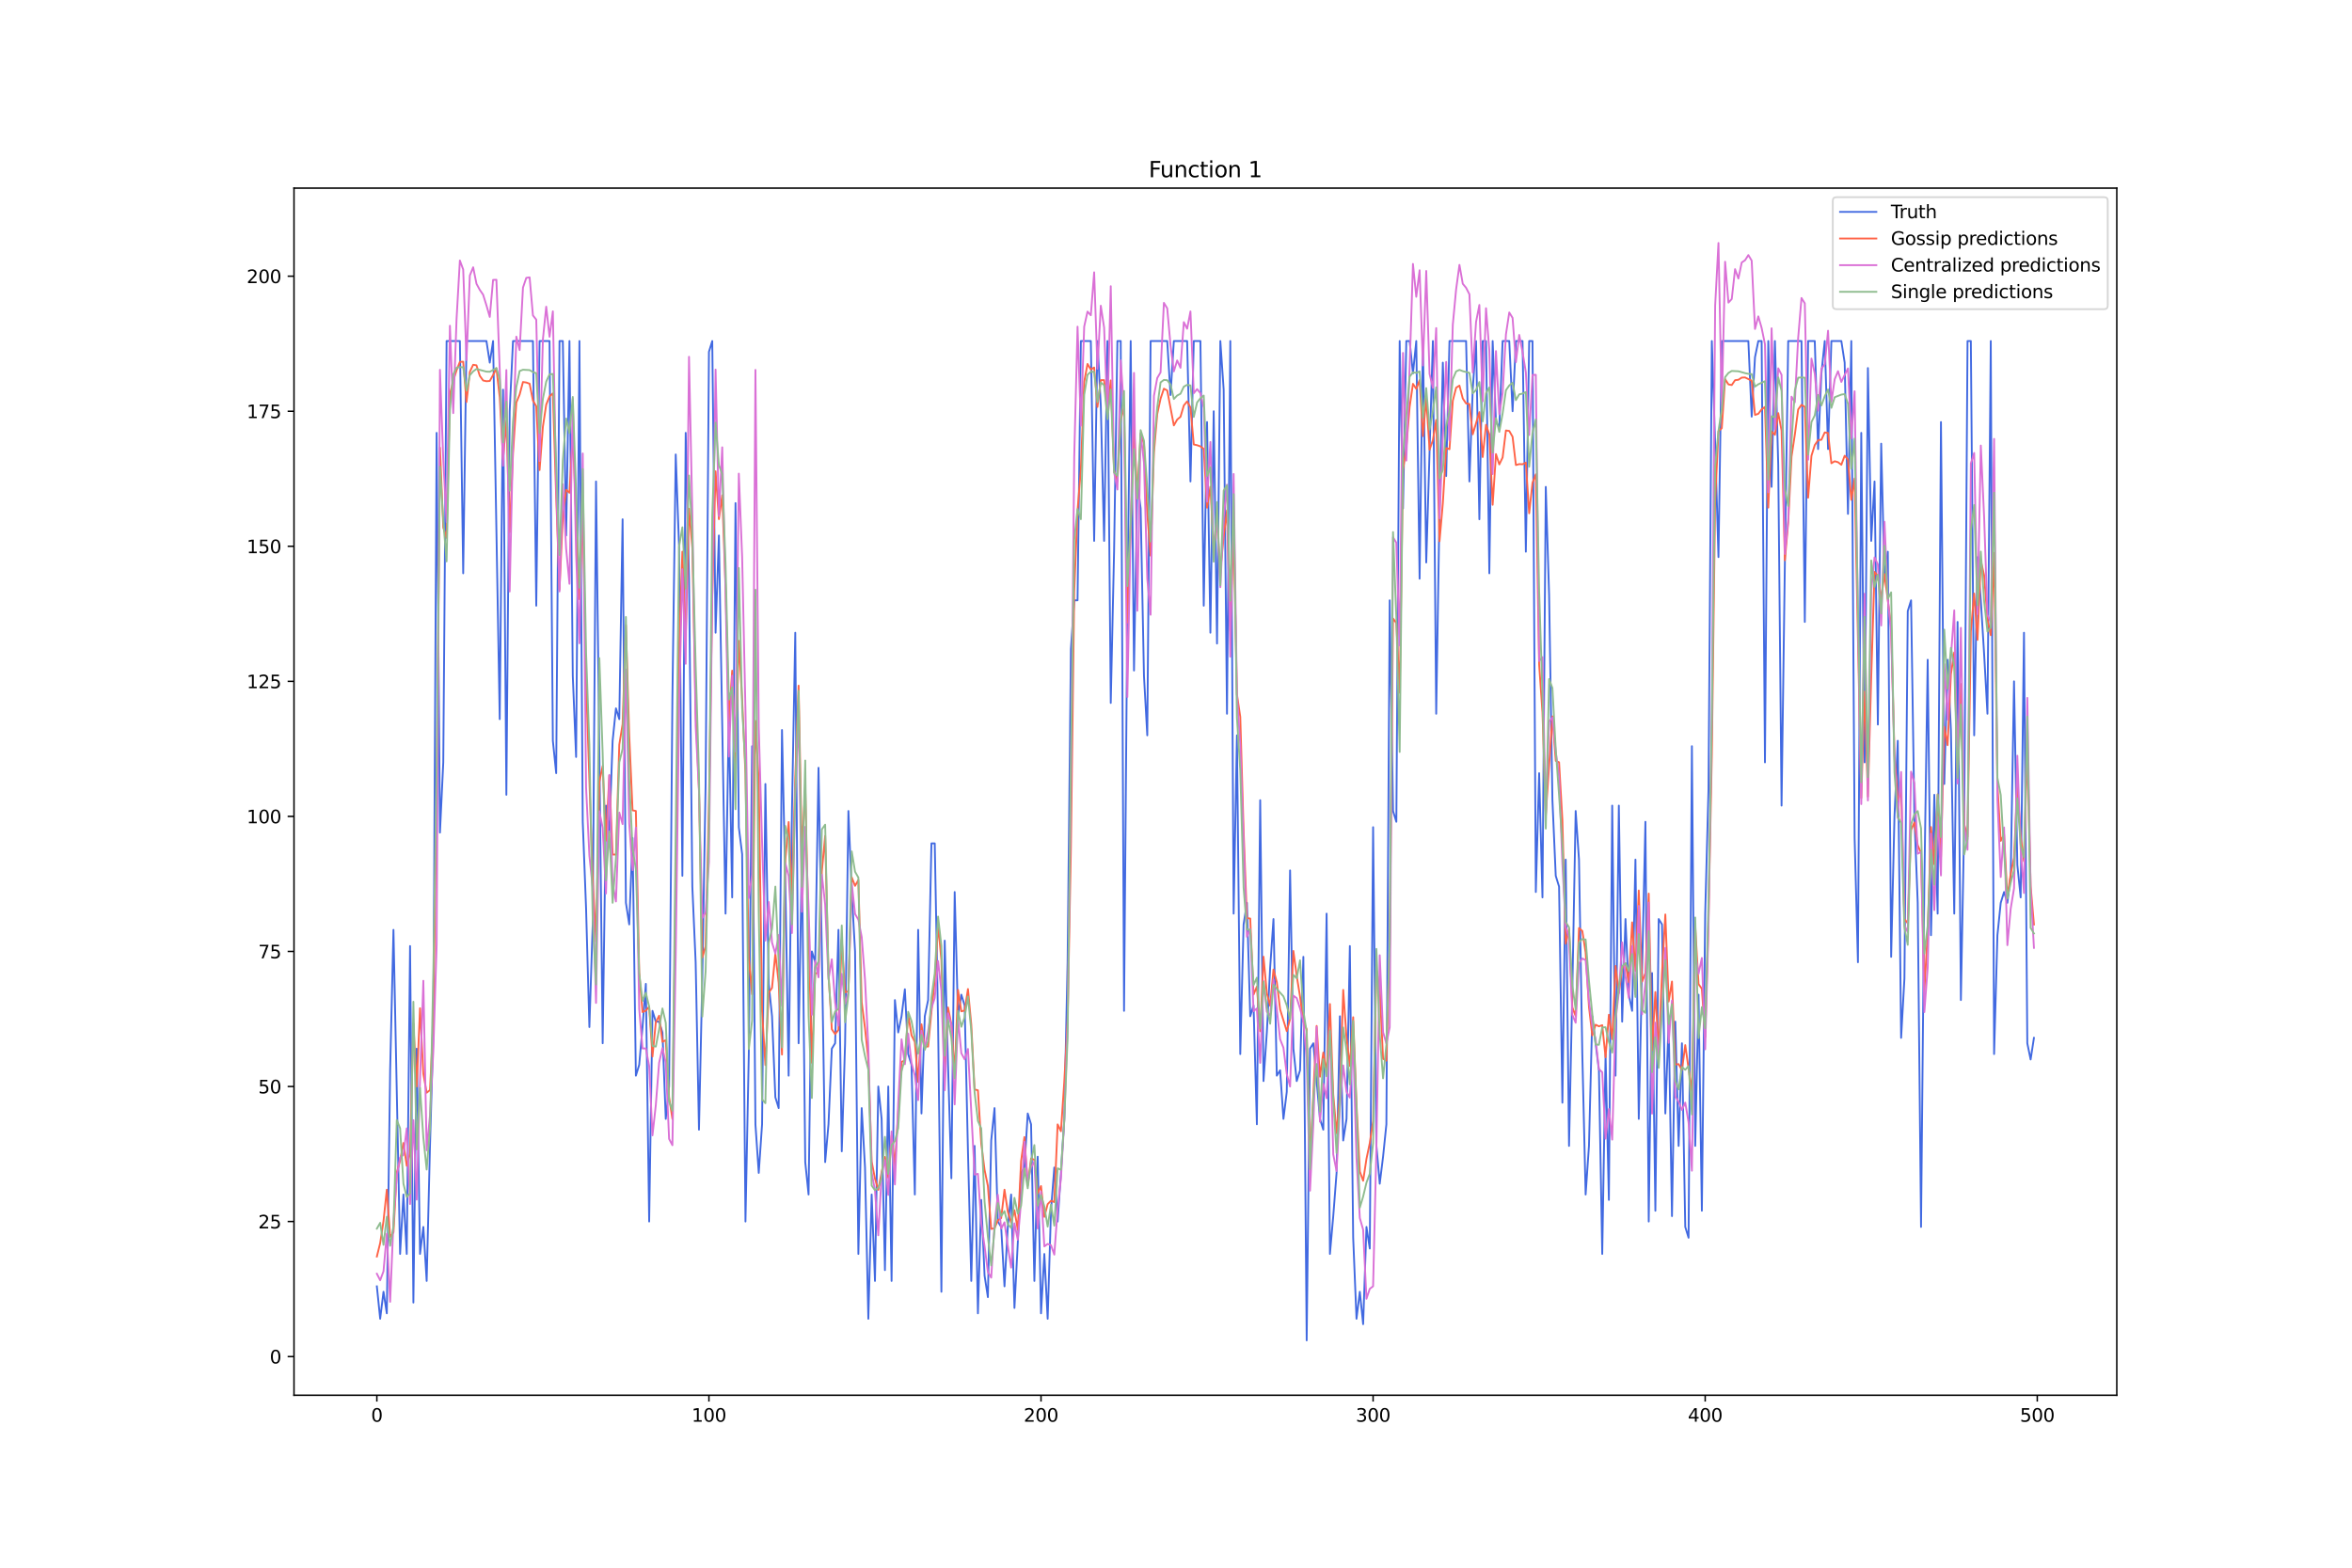 <?xml version="1.0" encoding="utf-8" standalone="no"?>
<!DOCTYPE svg PUBLIC "-//W3C//DTD SVG 1.1//EN"
  "http://www.w3.org/Graphics/SVG/1.1/DTD/svg11.dtd">
<svg xmlns:xlink="http://www.w3.org/1999/xlink" width="1296pt" height="864pt" viewBox="0 0 1296 864" xmlns="http://www.w3.org/2000/svg" version="1.1">
 <defs>
  <style type="text/css">*{stroke-linejoin: round; stroke-linecap: butt}</style>
 </defs>
 <g id="figure_1">
  <g id="patch_1">
   <path d="M 0 864 
L 1296 864 
L 1296 0 
L 0 0 
z
" style="fill: #ffffff"/>
  </g>
  <g id="axes_1">
   <g id="patch_2">
    <path d="M 162 768.96 
L 1166.4 768.96 
L 1166.4 103.68 
L 162 103.68 
z
" style="fill: #ffffff"/>
   </g>
   <g id="matplotlib.axis_1">
    <g id="xtick_1">
     <g id="line2d_1">
      <defs>
       <path id="me98904a814" d="M 0 0 
L 0 3.5 
" style="stroke: #000000; stroke-width: 0.8"/>
      </defs>
      <g>
       <use xlink:href="#me98904a814" x="207.655" y="768.96" style="stroke: #000000; stroke-width: 0.8"/>
      </g>
     </g>
     <g id="text_1">
      <!-- 0 -->
      <g transform="translate(204.473 783.558) scale(0.1 -0.1)">
       <defs>
        <path id="DejaVuSans-30" d="M 2034 4250 
Q 1547 4250 1301 3770 
Q 1056 3291 1056 2328 
Q 1056 1369 1301 889 
Q 1547 409 2034 409 
Q 2525 409 2770 889 
Q 3016 1369 3016 2328 
Q 3016 3291 2770 3770 
Q 2525 4250 2034 4250 
z
M 2034 4750 
Q 2819 4750 3233 4129 
Q 3647 3509 3647 2328 
Q 3647 1150 3233 529 
Q 2819 -91 2034 -91 
Q 1250 -91 836 529 
Q 422 1150 422 2328 
Q 422 3509 836 4129 
Q 1250 4750 2034 4750 
z
" transform="scale(0.016)"/>
       </defs>
       <use xlink:href="#DejaVuSans-30"/>
      </g>
     </g>
    </g>
    <g id="xtick_2">
     <g id="line2d_2">
      <g>
       <use xlink:href="#me98904a814" x="390.639" y="768.96" style="stroke: #000000; stroke-width: 0.8"/>
      </g>
     </g>
     <g id="text_2">
      <!-- 100 -->
      <g transform="translate(381.095 783.558) scale(0.1 -0.1)">
       <defs>
        <path id="DejaVuSans-31" d="M 794 531 
L 1825 531 
L 1825 4091 
L 703 3866 
L 703 4441 
L 1819 4666 
L 2450 4666 
L 2450 531 
L 3481 531 
L 3481 0 
L 794 0 
L 794 531 
z
" transform="scale(0.016)"/>
       </defs>
       <use xlink:href="#DejaVuSans-31"/>
       <use xlink:href="#DejaVuSans-30" x="63.623"/>
       <use xlink:href="#DejaVuSans-30" x="127.246"/>
      </g>
     </g>
    </g>
    <g id="xtick_3">
     <g id="line2d_3">
      <g>
       <use xlink:href="#me98904a814" x="573.623" y="768.96" style="stroke: #000000; stroke-width: 0.8"/>
      </g>
     </g>
     <g id="text_3">
      <!-- 200 -->
      <g transform="translate(564.079 783.558) scale(0.1 -0.1)">
       <defs>
        <path id="DejaVuSans-32" d="M 1228 531 
L 3431 531 
L 3431 0 
L 469 0 
L 469 531 
Q 828 903 1448 1529 
Q 2069 2156 2228 2338 
Q 2531 2678 2651 2914 
Q 2772 3150 2772 3378 
Q 2772 3750 2511 3984 
Q 2250 4219 1831 4219 
Q 1534 4219 1204 4116 
Q 875 4013 500 3803 
L 500 4441 
Q 881 4594 1212 4672 
Q 1544 4750 1819 4750 
Q 2544 4750 2975 4387 
Q 3406 4025 3406 3419 
Q 3406 3131 3298 2873 
Q 3191 2616 2906 2266 
Q 2828 2175 2409 1742 
Q 1991 1309 1228 531 
z
" transform="scale(0.016)"/>
       </defs>
       <use xlink:href="#DejaVuSans-32"/>
       <use xlink:href="#DejaVuSans-30" x="63.623"/>
       <use xlink:href="#DejaVuSans-30" x="127.246"/>
      </g>
     </g>
    </g>
    <g id="xtick_4">
     <g id="line2d_4">
      <g>
       <use xlink:href="#me98904a814" x="756.607" y="768.96" style="stroke: #000000; stroke-width: 0.8"/>
      </g>
     </g>
     <g id="text_4">
      <!-- 300 -->
      <g transform="translate(747.063 783.558) scale(0.1 -0.1)">
       <defs>
        <path id="DejaVuSans-33" d="M 2597 2516 
Q 3050 2419 3304 2112 
Q 3559 1806 3559 1356 
Q 3559 666 3084 287 
Q 2609 -91 1734 -91 
Q 1441 -91 1130 -33 
Q 819 25 488 141 
L 488 750 
Q 750 597 1062 519 
Q 1375 441 1716 441 
Q 2309 441 2620 675 
Q 2931 909 2931 1356 
Q 2931 1769 2642 2001 
Q 2353 2234 1838 2234 
L 1294 2234 
L 1294 2753 
L 1863 2753 
Q 2328 2753 2575 2939 
Q 2822 3125 2822 3475 
Q 2822 3834 2567 4026 
Q 2313 4219 1838 4219 
Q 1578 4219 1281 4162 
Q 984 4106 628 3988 
L 628 4550 
Q 988 4650 1302 4700 
Q 1616 4750 1894 4750 
Q 2613 4750 3031 4423 
Q 3450 4097 3450 3541 
Q 3450 3153 3228 2886 
Q 3006 2619 2597 2516 
z
" transform="scale(0.016)"/>
       </defs>
       <use xlink:href="#DejaVuSans-33"/>
       <use xlink:href="#DejaVuSans-30" x="63.623"/>
       <use xlink:href="#DejaVuSans-30" x="127.246"/>
      </g>
     </g>
    </g>
    <g id="xtick_5">
     <g id="line2d_5">
      <g>
       <use xlink:href="#me98904a814" x="939.591" y="768.96" style="stroke: #000000; stroke-width: 0.8"/>
      </g>
     </g>
     <g id="text_5">
      <!-- 400 -->
      <g transform="translate(930.047 783.558) scale(0.1 -0.1)">
       <defs>
        <path id="DejaVuSans-34" d="M 2419 4116 
L 825 1625 
L 2419 1625 
L 2419 4116 
z
M 2253 4666 
L 3047 4666 
L 3047 1625 
L 3713 1625 
L 3713 1100 
L 3047 1100 
L 3047 0 
L 2419 0 
L 2419 1100 
L 313 1100 
L 313 1709 
L 2253 4666 
z
" transform="scale(0.016)"/>
       </defs>
       <use xlink:href="#DejaVuSans-34"/>
       <use xlink:href="#DejaVuSans-30" x="63.623"/>
       <use xlink:href="#DejaVuSans-30" x="127.246"/>
      </g>
     </g>
    </g>
    <g id="xtick_6">
     <g id="line2d_6">
      <g>
       <use xlink:href="#me98904a814" x="1122.575" y="768.96" style="stroke: #000000; stroke-width: 0.8"/>
      </g>
     </g>
     <g id="text_6">
      <!-- 500 -->
      <g transform="translate(1113.032 783.558) scale(0.1 -0.1)">
       <defs>
        <path id="DejaVuSans-35" d="M 691 4666 
L 3169 4666 
L 3169 4134 
L 1269 4134 
L 1269 2991 
Q 1406 3038 1543 3061 
Q 1681 3084 1819 3084 
Q 2600 3084 3056 2656 
Q 3513 2228 3513 1497 
Q 3513 744 3044 326 
Q 2575 -91 1722 -91 
Q 1428 -91 1123 -41 
Q 819 9 494 109 
L 494 744 
Q 775 591 1075 516 
Q 1375 441 1709 441 
Q 2250 441 2565 725 
Q 2881 1009 2881 1497 
Q 2881 1984 2565 2268 
Q 2250 2553 1709 2553 
Q 1456 2553 1204 2497 
Q 953 2441 691 2322 
L 691 4666 
z
" transform="scale(0.016)"/>
       </defs>
       <use xlink:href="#DejaVuSans-35"/>
       <use xlink:href="#DejaVuSans-30" x="63.623"/>
       <use xlink:href="#DejaVuSans-30" x="127.246"/>
      </g>
     </g>
    </g>
   </g>
   <g id="matplotlib.axis_2">
    <g id="ytick_1">
     <g id="line2d_7">
      <defs>
       <path id="m4c90b6206a" d="M 0 0 
L -3.5 0 
" style="stroke: #000000; stroke-width: 0.8"/>
      </defs>
      <g>
       <use xlink:href="#m4c90b6206a" x="162" y="747.651" style="stroke: #000000; stroke-width: 0.8"/>
      </g>
     </g>
     <g id="text_7">
      <!-- 0 -->
      <g transform="translate(148.637 751.451) scale(0.1 -0.1)">
       <use xlink:href="#DejaVuSans-30"/>
      </g>
     </g>
    </g>
    <g id="ytick_2">
     <g id="line2d_8">
      <g>
       <use xlink:href="#m4c90b6206a" x="162" y="673.223" style="stroke: #000000; stroke-width: 0.8"/>
      </g>
     </g>
     <g id="text_8">
      <!-- 25 -->
      <g transform="translate(142.275 677.022) scale(0.1 -0.1)">
       <use xlink:href="#DejaVuSans-32"/>
       <use xlink:href="#DejaVuSans-35" x="63.623"/>
      </g>
     </g>
    </g>
    <g id="ytick_3">
     <g id="line2d_9">
      <g>
       <use xlink:href="#m4c90b6206a" x="162" y="598.794" style="stroke: #000000; stroke-width: 0.8"/>
      </g>
     </g>
     <g id="text_9">
      <!-- 50 -->
      <g transform="translate(142.275 602.593) scale(0.1 -0.1)">
       <use xlink:href="#DejaVuSans-35"/>
       <use xlink:href="#DejaVuSans-30" x="63.623"/>
      </g>
     </g>
    </g>
    <g id="ytick_4">
     <g id="line2d_10">
      <g>
       <use xlink:href="#m4c90b6206a" x="162" y="524.366" style="stroke: #000000; stroke-width: 0.8"/>
      </g>
     </g>
     <g id="text_10">
      <!-- 75 -->
      <g transform="translate(142.275 528.165) scale(0.1 -0.1)">
       <defs>
        <path id="DejaVuSans-37" d="M 525 4666 
L 3525 4666 
L 3525 4397 
L 1831 0 
L 1172 0 
L 2766 4134 
L 525 4134 
L 525 4666 
z
" transform="scale(0.016)"/>
       </defs>
       <use xlink:href="#DejaVuSans-37"/>
       <use xlink:href="#DejaVuSans-35" x="63.623"/>
      </g>
     </g>
    </g>
    <g id="ytick_5">
     <g id="line2d_11">
      <g>
       <use xlink:href="#m4c90b6206a" x="162" y="449.937" style="stroke: #000000; stroke-width: 0.8"/>
      </g>
     </g>
     <g id="text_11">
      <!-- 100 -->
      <g transform="translate(135.912 453.736) scale(0.1 -0.1)">
       <use xlink:href="#DejaVuSans-31"/>
       <use xlink:href="#DejaVuSans-30" x="63.623"/>
       <use xlink:href="#DejaVuSans-30" x="127.246"/>
      </g>
     </g>
    </g>
    <g id="ytick_6">
     <g id="line2d_12">
      <g>
       <use xlink:href="#m4c90b6206a" x="162" y="375.508" style="stroke: #000000; stroke-width: 0.8"/>
      </g>
     </g>
     <g id="text_12">
      <!-- 125 -->
      <g transform="translate(135.912 379.308) scale(0.1 -0.1)">
       <use xlink:href="#DejaVuSans-31"/>
       <use xlink:href="#DejaVuSans-32" x="63.623"/>
       <use xlink:href="#DejaVuSans-35" x="127.246"/>
      </g>
     </g>
    </g>
    <g id="ytick_7">
     <g id="line2d_13">
      <g>
       <use xlink:href="#m4c90b6206a" x="162" y="301.08" style="stroke: #000000; stroke-width: 0.8"/>
      </g>
     </g>
     <g id="text_13">
      <!-- 150 -->
      <g transform="translate(135.912 304.879) scale(0.1 -0.1)">
       <use xlink:href="#DejaVuSans-31"/>
       <use xlink:href="#DejaVuSans-35" x="63.623"/>
       <use xlink:href="#DejaVuSans-30" x="127.246"/>
      </g>
     </g>
    </g>
    <g id="ytick_8">
     <g id="line2d_14">
      <g>
       <use xlink:href="#m4c90b6206a" x="162" y="226.651" style="stroke: #000000; stroke-width: 0.8"/>
      </g>
     </g>
     <g id="text_14">
      <!-- 175 -->
      <g transform="translate(135.912 230.45) scale(0.1 -0.1)">
       <use xlink:href="#DejaVuSans-31"/>
       <use xlink:href="#DejaVuSans-37" x="63.623"/>
       <use xlink:href="#DejaVuSans-35" x="127.246"/>
      </g>
     </g>
    </g>
    <g id="ytick_9">
     <g id="line2d_15">
      <g>
       <use xlink:href="#m4c90b6206a" x="162" y="152.223" style="stroke: #000000; stroke-width: 0.8"/>
      </g>
     </g>
     <g id="text_15">
      <!-- 200 -->
      <g transform="translate(135.912 156.022) scale(0.1 -0.1)">
       <use xlink:href="#DejaVuSans-32"/>
       <use xlink:href="#DejaVuSans-30" x="63.623"/>
       <use xlink:href="#DejaVuSans-30" x="127.246"/>
      </g>
     </g>
    </g>
   </g>
   <g id="line2d_16">
    <path d="M 207.655 708.949 
L 209.484 726.811 
L 211.314 711.926 
L 213.144 723.834 
L 214.974 589.863 
L 216.804 512.457 
L 220.463 691.086 
L 222.293 658.337 
L 224.123 691.086 
L 225.953 521.388 
L 227.783 717.88 
L 229.613 577.954 
L 231.442 691.086 
L 233.272 676.2 
L 235.102 705.971 
L 236.932 631.543 
L 238.762 569.023 
L 240.592 238.56 
L 242.422 458.868 
L 244.251 420.166 
L 246.081 187.948 
L 253.401 187.948 
L 255.23 315.966 
L 257.06 187.948 
L 268.039 187.948 
L 269.869 199.857 
L 271.699 187.948 
L 275.359 396.348 
L 277.189 214.743 
L 279.018 438.028 
L 280.848 226.651 
L 282.678 187.948 
L 293.657 187.948 
L 295.487 333.828 
L 297.317 187.948 
L 302.806 187.948 
L 304.636 408.257 
L 306.466 426.12 
L 308.296 187.948 
L 310.126 187.948 
L 311.956 295.126 
L 313.785 187.948 
L 315.615 372.531 
L 317.445 417.188 
L 319.275 187.948 
L 321.105 452.914 
L 322.935 500.548 
L 324.764 566.046 
L 326.594 509.48 
L 328.424 265.354 
L 330.254 414.211 
L 332.084 574.977 
L 333.914 443.983 
L 335.743 458.868 
L 337.573 408.257 
L 339.403 390.394 
L 341.233 396.348 
L 343.063 286.194 
L 344.893 497.571 
L 346.723 509.48 
L 348.552 461.846 
L 350.382 592.84 
L 352.212 586.886 
L 354.042 566.046 
L 355.872 542.229 
L 357.702 673.223 
L 359.531 557.114 
L 361.361 563.069 
L 363.191 563.069 
L 365.021 569.023 
L 366.851 616.657 
L 368.681 598.794 
L 370.51 384.44 
L 372.34 250.468 
L 374.17 301.08 
L 376 482.686 
L 377.83 238.56 
L 379.66 318.943 
L 381.489 488.64 
L 383.319 530.32 
L 385.149 622.611 
L 386.979 539.251 
L 388.809 432.074 
L 390.639 193.903 
L 392.469 187.948 
L 394.298 348.714 
L 396.128 295.126 
L 399.788 503.526 
L 401.618 393.371 
L 403.448 494.594 
L 405.277 277.263 
L 407.107 455.891 
L 408.937 470.777 
L 410.767 673.223 
L 412.597 580.931 
L 414.427 411.234 
L 416.256 619.634 
L 418.086 646.429 
L 419.916 619.634 
L 421.746 432.074 
L 423.576 542.229 
L 425.406 560.091 
L 427.236 604.749 
L 429.065 610.703 
L 430.895 402.303 
L 432.725 485.663 
L 434.555 592.84 
L 436.385 446.96 
L 438.215 348.714 
L 440.044 574.977 
L 441.874 470.777 
L 443.704 640.474 
L 445.534 658.337 
L 447.364 524.366 
L 449.194 530.32 
L 451.023 423.143 
L 452.853 524.366 
L 454.683 640.474 
L 456.513 619.634 
L 458.343 577.954 
L 460.173 574.977 
L 462.003 512.457 
L 463.832 634.52 
L 465.662 574.977 
L 467.492 446.96 
L 469.322 491.617 
L 471.152 524.366 
L 472.982 691.086 
L 474.811 610.703 
L 476.641 643.451 
L 478.471 726.811 
L 480.301 658.337 
L 482.131 705.971 
L 483.961 598.794 
L 485.79 616.657 
L 487.62 700.017 
L 489.45 598.794 
L 491.28 705.971 
L 493.11 551.16 
L 494.94 569.023 
L 496.77 560.091 
L 498.599 545.206 
L 500.429 580.931 
L 502.259 586.886 
L 504.089 658.337 
L 505.919 512.457 
L 507.749 613.68 
L 509.578 560.091 
L 511.408 551.16 
L 513.238 464.823 
L 515.068 464.823 
L 516.898 563.069 
L 518.728 711.926 
L 520.557 518.411 
L 522.387 586.886 
L 524.217 649.406 
L 526.047 491.617 
L 527.877 560.091 
L 529.707 548.183 
L 531.536 554.137 
L 533.366 634.52 
L 535.196 705.971 
L 537.026 631.543 
L 538.856 723.834 
L 540.686 661.314 
L 542.516 702.994 
L 544.345 714.903 
L 546.175 628.566 
L 548.005 610.703 
L 549.835 673.223 
L 551.665 676.2 
L 553.495 708.949 
L 555.324 676.2 
L 557.154 658.337 
L 558.984 720.857 
L 560.814 685.131 
L 562.644 646.429 
L 564.474 643.451 
L 566.303 613.68 
L 568.133 619.634 
L 569.963 705.971 
L 571.793 637.497 
L 573.623 723.834 
L 575.453 691.086 
L 577.283 726.811 
L 579.112 667.269 
L 580.942 643.451 
L 582.772 673.223 
L 584.602 646.429 
L 586.432 616.657 
L 588.262 530.32 
L 590.091 357.646 
L 591.921 330.851 
L 593.751 330.851 
L 595.581 187.948 
L 601.07 187.948 
L 602.9 298.103 
L 604.73 187.948 
L 606.56 223.674 
L 608.39 298.103 
L 610.22 187.948 
L 612.05 387.417 
L 613.879 304.057 
L 615.709 187.948 
L 617.539 187.948 
L 619.369 557.114 
L 621.199 333.828 
L 623.029 187.948 
L 624.858 369.554 
L 626.688 265.354 
L 628.518 280.24 
L 630.348 372.531 
L 632.178 405.28 
L 634.008 187.948 
L 643.157 187.948 
L 644.987 217.72 
L 646.817 187.948 
L 654.136 187.948 
L 655.966 265.354 
L 657.796 187.948 
L 661.455 187.948 
L 663.285 333.828 
L 665.115 232.606 
L 666.945 348.714 
L 668.775 226.651 
L 670.604 354.668 
L 672.434 187.948 
L 674.264 214.743 
L 676.094 393.371 
L 677.924 187.948 
L 679.754 503.526 
L 681.583 405.28 
L 683.413 580.931 
L 685.243 509.48 
L 687.073 497.571 
L 688.903 560.091 
L 690.733 554.137 
L 692.563 619.634 
L 694.392 441.006 
L 696.222 595.817 
L 698.052 569.023 
L 699.882 533.297 
L 701.712 506.503 
L 703.542 592.84 
L 705.371 589.863 
L 707.201 616.657 
L 709.031 601.771 
L 710.861 479.708 
L 712.691 577.954 
L 714.521 595.817 
L 716.35 589.863 
L 718.18 527.343 
L 720.01 738.72 
L 721.84 577.954 
L 723.67 574.977 
L 727.33 616.657 
L 729.159 622.611 
L 730.989 503.526 
L 732.819 691.086 
L 734.649 670.246 
L 736.479 646.429 
L 738.309 560.091 
L 740.138 628.566 
L 741.968 616.657 
L 743.798 521.388 
L 745.628 682.154 
L 747.458 726.811 
L 749.288 711.926 
L 751.117 729.789 
L 752.947 676.2 
L 754.777 688.109 
L 756.607 455.891 
L 758.437 631.543 
L 760.267 652.383 
L 762.097 637.497 
L 763.926 619.634 
L 765.756 330.851 
L 767.586 446.96 
L 769.416 452.914 
L 771.246 187.948 
L 773.076 280.24 
L 774.905 187.948 
L 776.735 187.948 
L 778.565 205.811 
L 780.395 187.948 
L 782.225 318.943 
L 784.055 187.948 
L 785.884 310.011 
L 789.544 187.948 
L 791.374 393.371 
L 793.204 280.24 
L 795.034 199.857 
L 796.864 262.377 
L 798.693 187.948 
L 807.843 187.948 
L 809.672 265.354 
L 811.502 214.743 
L 813.332 187.948 
L 815.162 286.194 
L 816.992 187.948 
L 818.822 187.948 
L 820.651 315.966 
L 822.481 187.948 
L 824.311 232.606 
L 826.141 235.583 
L 827.971 187.948 
L 831.63 187.948 
L 833.46 226.651 
L 835.29 187.948 
L 838.95 187.948 
L 840.78 304.057 
L 842.61 187.948 
L 844.439 187.948 
L 846.269 491.617 
L 848.099 426.12 
L 849.929 494.594 
L 851.759 268.331 
L 853.589 327.874 
L 855.418 441.006 
L 857.248 482.686 
L 859.078 488.64 
L 860.908 607.726 
L 862.738 473.754 
L 864.568 631.543 
L 866.397 545.206 
L 868.227 446.96 
L 870.057 473.754 
L 871.887 580.931 
L 873.717 658.337 
L 875.547 631.543 
L 877.377 560.091 
L 881.036 589.863 
L 882.866 691.086 
L 884.696 580.931 
L 886.526 661.314 
L 888.356 443.983 
L 890.185 592.84 
L 892.015 443.983 
L 893.845 563.069 
L 895.675 506.503 
L 897.505 548.183 
L 899.335 557.114 
L 901.164 473.754 
L 902.994 616.657 
L 906.654 452.914 
L 908.484 673.223 
L 910.314 536.274 
L 912.144 667.269 
L 913.973 506.503 
L 915.803 509.48 
L 917.633 613.68 
L 919.463 563.069 
L 921.293 670.246 
L 923.123 563.069 
L 924.952 631.543 
L 926.782 574.977 
L 928.612 676.2 
L 930.442 682.154 
L 932.272 411.234 
L 934.102 631.543 
L 935.931 548.183 
L 937.761 667.269 
L 939.591 503.526 
L 941.421 435.051 
L 943.251 187.948 
L 945.081 244.514 
L 946.911 307.034 
L 948.74 187.948 
L 963.379 187.948 
L 965.209 229.628 
L 967.039 196.88 
L 968.869 187.948 
L 970.698 187.948 
L 972.528 420.166 
L 974.358 187.948 
L 976.188 268.331 
L 978.018 187.948 
L 979.848 256.423 
L 981.678 443.983 
L 983.507 310.011 
L 985.337 187.948 
L 992.657 187.948 
L 994.486 342.76 
L 996.316 187.948 
L 999.976 187.948 
L 1001.806 247.491 
L 1003.636 205.811 
L 1005.465 187.948 
L 1007.295 247.491 
L 1009.125 187.948 
L 1014.615 187.948 
L 1016.444 199.857 
L 1018.274 283.217 
L 1020.104 187.948 
L 1021.934 461.846 
L 1023.764 530.32 
L 1025.594 238.56 
L 1027.424 420.166 
L 1029.253 202.834 
L 1031.083 298.103 
L 1032.913 265.354 
L 1034.743 399.326 
L 1036.573 244.514 
L 1038.403 318.943 
L 1040.232 304.057 
L 1042.062 527.343 
L 1043.892 449.937 
L 1045.722 408.257 
L 1047.552 572 
L 1049.382 539.251 
L 1051.211 336.806 
L 1053.041 330.851 
L 1054.871 449.937 
L 1056.701 497.571 
L 1058.531 676.2 
L 1060.361 485.663 
L 1062.191 363.6 
L 1064.02 515.434 
L 1065.85 438.028 
L 1067.68 503.526 
L 1069.51 232.606 
L 1071.34 432.074 
L 1073.17 363.6 
L 1074.999 402.303 
L 1076.829 503.526 
L 1078.659 342.76 
L 1080.489 551.16 
L 1082.319 452.914 
L 1084.149 187.948 
L 1085.978 187.948 
L 1087.808 405.28 
L 1089.638 307.034 
L 1091.468 330.851 
L 1093.298 360.623 
L 1095.128 393.371 
L 1096.958 187.948 
L 1098.787 580.931 
L 1100.617 515.434 
L 1102.447 497.571 
L 1104.277 491.617 
L 1106.107 497.571 
L 1107.937 482.686 
L 1109.766 375.508 
L 1111.596 476.731 
L 1113.426 494.594 
L 1115.256 348.714 
L 1117.086 574.977 
L 1118.916 583.909 
L 1120.745 572 
L 1120.745 572 
" clip-path="url(#p228eca9a5b)" style="fill: none; stroke: #4169e1; stroke-linecap: square"/>
   </g>
   <g id="line2d_17">
    <path d="M 207.655 692.519 
L 209.484 685.105 
L 211.314 672.935 
L 213.144 655.668 
L 214.974 681.753 
L 216.804 679.19 
L 218.634 646.226 
L 220.463 639.547 
L 222.293 629.936 
L 224.123 642.485 
L 225.953 635.727 
L 227.783 564.119 
L 229.613 598.824 
L 231.442 555.648 
L 233.272 591.777 
L 235.102 602.223 
L 236.932 600.787 
L 238.762 563.063 
L 240.592 440.804 
L 242.422 246.735 
L 244.251 290.717 
L 246.081 296.45 
L 247.911 217.17 
L 249.741 209.897 
L 251.571 204.065 
L 253.401 199.43 
L 255.23 199.35 
L 257.06 221.569 
L 258.89 204.931 
L 260.72 201.045 
L 262.55 201.331 
L 264.38 207.135 
L 266.209 209.693 
L 268.039 210.106 
L 269.869 209.96 
L 271.699 206.713 
L 273.529 203.016 
L 275.359 218.97 
L 277.189 253.098 
L 279.018 231.719 
L 280.848 293.312 
L 282.678 250.017 
L 284.508 221.829 
L 286.338 217.432 
L 288.168 210.531 
L 289.997 210.811 
L 291.827 211.482 
L 293.657 220.746 
L 295.487 223.867 
L 297.317 259.087 
L 299.147 235.117 
L 300.976 223 
L 302.806 218.412 
L 304.636 216.804 
L 306.466 273.691 
L 308.296 324.914 
L 310.126 284.816 
L 311.956 269.947 
L 313.785 271.565 
L 315.615 238.965 
L 319.275 330.237 
L 321.105 282.396 
L 322.935 375.947 
L 326.594 483.996 
L 328.424 518.872 
L 330.254 430.879 
L 332.084 422.137 
L 333.914 463.294 
L 335.743 427.472 
L 337.573 470.972 
L 339.403 470.978 
L 341.233 410.445 
L 343.063 399.129 
L 344.893 344.566 
L 346.723 405.34 
L 348.552 446.596 
L 350.382 446.946 
L 352.212 535.757 
L 354.042 557.786 
L 355.872 556.975 
L 357.702 554.824 
L 359.531 582.293 
L 361.361 563.427 
L 363.191 559.787 
L 365.021 574.188 
L 366.851 573.263 
L 368.681 604.661 
L 370.51 616.677 
L 374.17 357.228 
L 376 304.021 
L 377.83 351.805 
L 379.66 280.36 
L 381.489 302.076 
L 383.319 392.338 
L 385.149 434.858 
L 386.979 527.764 
L 388.809 521.582 
L 390.639 442.041 
L 392.469 328.664 
L 394.298 259.719 
L 396.128 286.126 
L 397.958 272.958 
L 399.788 323.032 
L 401.618 397.499 
L 403.448 369.618 
L 405.277 421.317 
L 407.107 353.193 
L 408.937 385.259 
L 410.767 426.515 
L 412.597 528.327 
L 414.427 547.977 
L 416.256 397.284 
L 418.086 430.449 
L 419.916 557.216 
L 421.746 586.988 
L 423.576 547.097 
L 425.406 544.454 
L 427.236 525.434 
L 429.065 541.652 
L 430.895 581.208 
L 432.725 474.14 
L 434.555 453.037 
L 436.385 493.111 
L 438.215 428.263 
L 440.044 377.88 
L 441.874 469.988 
L 443.704 433.738 
L 445.534 515.019 
L 447.364 585.73 
L 449.194 536.484 
L 451.023 536.105 
L 452.853 480.153 
L 454.683 460.701 
L 456.513 536.188 
L 458.343 567.239 
L 460.173 569.962 
L 462.003 567.592 
L 463.832 517.789 
L 465.662 546.927 
L 467.492 546.272 
L 469.322 483.509 
L 471.152 488.213 
L 472.982 485.007 
L 474.811 552.392 
L 476.641 566.654 
L 478.471 584.102 
L 480.301 640.184 
L 482.131 649.596 
L 483.961 655.784 
L 485.79 645.987 
L 487.62 637.645 
L 489.45 648.973 
L 491.28 625.898 
L 493.11 642.301 
L 494.94 612.76 
L 496.77 585.244 
L 498.599 584.453 
L 500.429 559.185 
L 502.259 570.579 
L 504.089 574.222 
L 505.919 596.334 
L 507.749 564.524 
L 509.578 576.7 
L 511.408 576.808 
L 513.238 557.652 
L 515.068 540.534 
L 516.898 509.774 
L 518.728 529.2 
L 520.557 587.922 
L 522.387 555.245 
L 524.217 564.65 
L 526.047 591.208 
L 527.877 545.568 
L 529.707 557.378 
L 531.536 556.933 
L 533.366 545.081 
L 535.196 564.65 
L 537.026 600.434 
L 538.856 600.899 
L 540.686 630.289 
L 542.516 644.716 
L 544.345 653.615 
L 546.175 677.291 
L 548.005 676.954 
L 549.835 672.561 
L 551.665 671.351 
L 553.495 655.662 
L 555.324 667.773 
L 557.154 673.807 
L 558.984 666.967 
L 560.814 677.744 
L 562.644 639.929 
L 564.474 626.66 
L 566.303 653.338 
L 568.133 638.533 
L 569.963 639.143 
L 571.793 657.77 
L 573.623 653.655 
L 575.453 670.651 
L 577.283 663.622 
L 579.112 661.77 
L 580.942 662.502 
L 582.772 619.684 
L 584.602 623.457 
L 586.432 596.281 
L 588.262 562.935 
L 590.091 467.341 
L 591.921 325.84 
L 593.751 281.315 
L 595.581 258.544 
L 597.411 210.463 
L 599.241 200.589 
L 601.07 203.655 
L 602.9 202.536 
L 604.73 224.282 
L 606.56 209.473 
L 608.39 209.487 
L 610.22 227.491 
L 612.05 209.647 
L 613.879 259.258 
L 615.709 265.213 
L 617.539 231.379 
L 619.369 224.349 
L 621.199 343.093 
L 623.029 291.699 
L 624.858 233.475 
L 626.688 274.192 
L 628.518 239.026 
L 630.348 244.5 
L 632.178 283.344 
L 634.008 306.236 
L 635.837 249.576 
L 637.667 228.169 
L 639.497 219.701 
L 641.327 214.209 
L 643.157 215.183 
L 646.817 234.462 
L 648.646 231.248 
L 650.476 229.703 
L 652.306 223.47 
L 654.136 221.232 
L 655.966 224.549 
L 657.796 244.963 
L 659.625 245.367 
L 661.455 246.012 
L 663.285 247.404 
L 665.115 279.823 
L 666.945 268.248 
L 668.775 302.257 
L 670.604 287.174 
L 672.434 314.585 
L 674.264 295.755 
L 676.094 281.29 
L 677.924 347.437 
L 679.754 291.877 
L 681.583 382.696 
L 683.413 395.06 
L 685.243 457.746 
L 687.073 505.97 
L 688.903 506.226 
L 690.733 548.129 
L 692.563 543.758 
L 694.392 568.36 
L 696.222 527.263 
L 698.052 547.354 
L 699.882 554.363 
L 701.712 534.327 
L 703.542 541.267 
L 705.371 556.338 
L 709.031 568.31 
L 710.861 561.567 
L 712.691 524.107 
L 714.521 537.885 
L 716.35 549.211 
L 718.18 563.012 
L 720.01 567.297 
L 721.84 640.296 
L 725.5 565.417 
L 727.33 593.412 
L 729.159 580.106 
L 730.989 591.097 
L 732.819 553.349 
L 734.649 603.241 
L 736.479 624.449 
L 738.309 603.823 
L 740.138 545.576 
L 741.968 571.874 
L 743.798 587.48 
L 745.628 560.62 
L 747.458 608.241 
L 749.288 645.65 
L 751.117 650.746 
L 752.947 638.729 
L 754.777 629.982 
L 756.607 617.918 
L 758.437 534.416 
L 760.267 544.675 
L 762.097 583.54 
L 763.926 584.59 
L 765.756 521.372 
L 767.586 340.857 
L 769.416 343.375 
L 771.246 381.786 
L 773.076 258.922 
L 774.905 246.781 
L 776.735 224.273 
L 778.565 211.548 
L 780.395 214.324 
L 782.225 209.509 
L 784.055 240.326 
L 785.884 219.536 
L 787.714 247.871 
L 789.544 242.602 
L 791.374 231.443 
L 793.204 298.274 
L 795.034 277.288 
L 796.864 246.928 
L 798.693 247.579 
L 800.523 220.834 
L 802.353 213.666 
L 804.183 212.518 
L 806.013 219.595 
L 807.843 222.359 
L 809.672 222.64 
L 811.502 239.372 
L 815.162 227.13 
L 816.992 251.887 
L 818.822 234.12 
L 820.651 239.364 
L 822.481 278.209 
L 824.311 250.255 
L 826.141 255.963 
L 827.971 252.129 
L 829.801 237.245 
L 831.63 237.505 
L 833.46 240.719 
L 835.29 256.288 
L 837.12 255.787 
L 838.95 255.874 
L 840.78 254.97 
L 842.61 282.888 
L 844.439 266.061 
L 846.269 261.389 
L 848.099 366.357 
L 849.929 392.561 
L 851.759 449.04 
L 855.418 394.806 
L 857.248 419.318 
L 859.078 420.117 
L 860.908 451.977 
L 862.738 520.107 
L 864.568 511.994 
L 866.397 555.199 
L 868.227 560.008 
L 870.057 511.463 
L 871.887 513.1 
L 873.717 524.903 
L 875.547 554.824 
L 877.377 570.709 
L 879.206 564.742 
L 881.036 565.636 
L 882.866 565.026 
L 884.696 582.699 
L 886.526 559.253 
L 888.356 572.728 
L 890.185 532.354 
L 892.015 547.401 
L 893.845 533.554 
L 895.675 530.902 
L 897.505 541.401 
L 899.335 508.334 
L 901.164 535.13 
L 902.994 490.785 
L 904.824 541.037 
L 906.654 536.291 
L 908.484 492.492 
L 910.314 578.826 
L 912.144 546.742 
L 913.973 579.666 
L 915.803 536.277 
L 917.633 503.989 
L 919.463 552.015 
L 921.293 540.941 
L 923.123 586.728 
L 924.952 586.464 
L 926.782 589.71 
L 928.612 575.983 
L 932.272 601.925 
L 934.102 510.397 
L 935.931 542.379 
L 937.761 544.949 
L 939.591 571.538 
L 941.421 506.367 
L 943.251 416.037 
L 945.081 276.143 
L 946.911 237.645 
L 948.74 236 
L 950.57 208.951 
L 952.4 211.858 
L 954.23 212.209 
L 956.06 209.519 
L 957.89 209.3 
L 959.719 208.108 
L 961.549 208.013 
L 965.209 209.822 
L 967.039 228.681 
L 968.869 228.06 
L 970.698 225.611 
L 972.528 224.252 
L 974.358 279.771 
L 976.188 237.8 
L 978.018 239.614 
L 979.848 227.684 
L 981.678 237.289 
L 983.507 308.78 
L 985.337 287.925 
L 987.167 251.692 
L 988.997 239.48 
L 990.827 225.658 
L 992.657 223.108 
L 994.486 224.248 
L 996.316 274.306 
L 998.146 251.21 
L 999.976 245.3 
L 1001.806 242.593 
L 1003.636 242.34 
L 1005.465 238.322 
L 1007.295 238.603 
L 1009.125 255.325 
L 1010.955 254.202 
L 1012.785 254.738 
L 1014.615 256.145 
L 1016.444 251.167 
L 1018.274 253.275 
L 1020.104 275.489 
L 1021.934 263.693 
L 1025.594 439.783 
L 1027.424 381.112 
L 1029.253 439.064 
L 1031.083 373.073 
L 1032.913 315.195 
L 1034.743 317.342 
L 1036.573 329.968 
L 1038.403 316.387 
L 1042.062 345.353 
L 1043.892 415.607 
L 1045.722 441.062 
L 1047.552 436.032 
L 1049.382 506.505 
L 1051.211 508.805 
L 1053.041 457.377 
L 1054.871 453.293 
L 1056.701 465.792 
L 1058.531 470.085 
L 1060.361 546.314 
L 1062.191 513.22 
L 1064.02 455.804 
L 1065.85 476.336 
L 1067.68 437.784 
L 1069.51 472.407 
L 1071.34 400.557 
L 1073.17 410.684 
L 1074.999 371.488 
L 1076.829 359.561 
L 1078.659 426.606 
L 1080.489 376.953 
L 1082.319 454.275 
L 1084.149 461.088 
L 1085.978 347.824 
L 1087.808 327.127 
L 1089.638 352.658 
L 1091.468 308.999 
L 1093.298 317.076 
L 1095.128 341.196 
L 1096.958 350.099 
L 1098.787 304.717 
L 1100.617 432.447 
L 1102.447 463.448 
L 1104.277 459.881 
L 1106.107 494.637 
L 1107.937 481.593 
L 1109.766 472.716 
L 1111.596 432.43 
L 1113.426 460.914 
L 1115.256 474.635 
L 1117.086 412.66 
L 1118.916 488.273 
L 1120.745 509.523 
L 1120.745 509.523 
" clip-path="url(#p228eca9a5b)" style="fill: none; stroke: #ff6347; stroke-linecap: square"/>
   </g>
   <g id="line2d_18">
    <path d="M 207.655 701.982 
L 209.484 705.594 
L 211.314 700.656 
L 213.144 679.961 
L 214.974 717.463 
L 216.804 673.33 
L 218.634 647.953 
L 220.463 637.939 
L 222.293 636.595 
L 224.123 621.868 
L 225.953 663.592 
L 227.783 617.343 
L 229.613 661.163 
L 231.442 595.107 
L 233.272 540.519 
L 235.102 633.961 
L 236.932 614.709 
L 238.762 579.344 
L 240.592 520.677 
L 242.422 203.82 
L 244.251 253.141 
L 246.081 287.759 
L 247.911 179.521 
L 249.741 227.69 
L 251.571 175.844 
L 253.401 143.568 
L 255.23 148.54 
L 257.06 198.453 
L 258.89 151.827 
L 260.72 147.299 
L 262.55 156.379 
L 264.38 159.765 
L 266.209 162.415 
L 268.039 168.293 
L 269.869 174.659 
L 271.699 154.252 
L 273.529 154.193 
L 275.359 203.924 
L 277.189 256.678 
L 279.018 203.956 
L 280.848 326.006 
L 282.678 243.524 
L 284.508 185.529 
L 286.338 192.961 
L 288.168 158.511 
L 289.997 153.14 
L 291.827 152.869 
L 293.657 173.826 
L 295.487 176.164 
L 297.317 254.092 
L 299.147 187.04 
L 300.976 169.021 
L 302.806 185.606 
L 304.636 171.581 
L 306.466 267.725 
L 308.296 325.968 
L 310.126 266.839 
L 311.956 302.392 
L 313.785 321.745 
L 315.615 219.78 
L 317.445 305.247 
L 319.275 354.534 
L 321.105 249.906 
L 322.935 433.994 
L 324.764 471.623 
L 326.594 489.284 
L 328.424 552.752 
L 330.254 447.052 
L 332.084 456.252 
L 333.914 492.448 
L 335.743 427.07 
L 337.573 487.071 
L 339.403 496.838 
L 341.233 447.803 
L 343.063 454.186 
L 344.893 369 
L 346.723 453.9 
L 348.552 479.52 
L 350.382 456.088 
L 352.212 556.007 
L 354.042 577.851 
L 355.872 577.806 
L 357.702 587.544 
L 359.531 625.726 
L 361.361 609.039 
L 363.191 585.641 
L 365.021 577.661 
L 366.851 585.688 
L 368.681 627.683 
L 370.51 631.166 
L 372.34 525.625 
L 374.17 392.455 
L 376 313.714 
L 377.83 365.835 
L 379.66 196.639 
L 381.489 283.415 
L 383.319 400.058 
L 385.149 435.918 
L 386.979 506.007 
L 388.809 502.677 
L 390.639 475.07 
L 392.469 326.58 
L 394.298 203.692 
L 396.128 284.465 
L 397.958 246.524 
L 399.788 326.999 
L 401.618 417.002 
L 403.448 372.369 
L 405.277 414.181 
L 407.107 261.02 
L 408.937 307.071 
L 410.767 391.372 
L 412.597 494.968 
L 414.427 482.098 
L 416.256 203.856 
L 418.086 400.767 
L 419.916 464.139 
L 421.746 518.396 
L 423.576 497.11 
L 425.406 519.461 
L 427.236 525.548 
L 429.065 515.282 
L 430.895 554.409 
L 432.725 475.699 
L 434.555 482.717 
L 436.385 514.238 
L 438.215 437.754 
L 440.044 394.717 
L 441.874 502.51 
L 443.704 455.674 
L 445.534 499.752 
L 447.364 559.29 
L 449.194 529.519 
L 451.023 538.631 
L 452.853 482.059 
L 454.683 498.473 
L 456.513 539.7 
L 458.343 528.703 
L 460.173 552.461 
L 462.003 565.244 
L 463.832 536.684 
L 465.662 553.175 
L 467.492 546.798 
L 469.322 486.715 
L 471.152 503.706 
L 472.982 506.847 
L 474.811 516.437 
L 476.641 539.908 
L 478.471 576.995 
L 480.301 646.243 
L 482.131 656.138 
L 483.961 680.8 
L 485.79 647.369 
L 487.62 639.289 
L 489.45 658.562 
L 491.28 623.573 
L 493.11 652.802 
L 494.94 607.833 
L 496.77 572.804 
L 498.599 586.53 
L 500.429 569.719 
L 502.259 585.768 
L 504.089 592.796 
L 505.919 606.318 
L 507.749 568.086 
L 509.578 577.662 
L 511.408 568.356 
L 513.238 555.676 
L 515.068 549.975 
L 516.898 529.643 
L 518.728 546.088 
L 520.557 600.904 
L 522.387 558.438 
L 524.217 564.952 
L 526.047 608.68 
L 527.877 561.163 
L 529.707 580.449 
L 531.536 583.832 
L 533.366 578.11 
L 537.026 647.369 
L 538.856 646.945 
L 540.686 674.09 
L 542.516 686.832 
L 544.345 700.979 
L 546.175 704.149 
L 548.005 674.801 
L 549.835 658.43 
L 551.665 677.099 
L 553.495 673.656 
L 555.324 686.732 
L 557.154 698.634 
L 558.984 674.235 
L 560.814 683.265 
L 562.644 662.008 
L 564.474 629.201 
L 566.303 651.244 
L 568.133 643.273 
L 569.963 640.233 
L 571.793 677.07 
L 573.623 656.665 
L 575.453 686.928 
L 577.283 685.564 
L 579.112 686.247 
L 580.942 691.46 
L 582.772 666.46 
L 584.602 649.437 
L 586.432 617.643 
L 588.262 564.973 
L 590.091 435.139 
L 591.921 251.704 
L 593.751 180.036 
L 595.581 234.637 
L 597.411 180.013 
L 599.241 171.719 
L 601.07 173.76 
L 602.9 150.077 
L 604.73 203.26 
L 606.56 168.481 
L 608.39 180.588 
L 610.22 228.092 
L 612.05 157.719 
L 613.879 260.215 
L 615.709 269.805 
L 617.539 198.644 
L 619.369 226.156 
L 621.199 384.153 
L 623.029 290.308 
L 624.858 205.517 
L 626.688 336.622 
L 628.518 238.748 
L 630.348 254.978 
L 632.178 319.021 
L 634.008 338.807 
L 635.837 218.217 
L 637.667 208.32 
L 639.497 205.233 
L 641.327 166.908 
L 643.157 169.919 
L 644.987 190.282 
L 646.817 204.681 
L 648.646 198.641 
L 650.476 202.707 
L 652.306 177.529 
L 654.136 181.173 
L 655.966 171.634 
L 657.796 216.713 
L 659.625 214.452 
L 661.455 216.678 
L 663.285 224.816 
L 665.115 276.484 
L 666.945 243.588 
L 668.775 305.352 
L 670.604 284.727 
L 672.434 323.601 
L 674.264 285.278 
L 676.094 267.114 
L 677.924 361.94 
L 679.754 261.218 
L 681.583 382.656 
L 683.413 410.661 
L 687.073 516.302 
L 688.903 512.049 
L 690.733 557.298 
L 692.563 555.766 
L 694.392 585.772 
L 696.222 540.746 
L 698.052 557.563 
L 699.882 559.77 
L 701.712 539.879 
L 705.371 572.774 
L 707.201 577.414 
L 709.031 591.95 
L 710.861 598.815 
L 712.691 548.72 
L 714.521 550.089 
L 716.35 555.796 
L 718.18 562.948 
L 720.01 583.388 
L 721.84 656.211 
L 723.67 619.544 
L 725.5 565.95 
L 727.33 618.233 
L 729.159 597.249 
L 730.989 605.284 
L 732.819 568.489 
L 734.649 636.251 
L 736.479 645.403 
L 738.309 609.973 
L 740.138 587.169 
L 741.968 601.732 
L 743.798 604.931 
L 745.628 574.944 
L 747.458 638.171 
L 749.288 671.309 
L 751.117 677.692 
L 752.947 715.81 
L 754.777 710.302 
L 756.607 708.903 
L 758.437 632.024 
L 760.267 526.474 
L 762.097 568.838 
L 763.926 575.104 
L 765.756 566.136 
L 767.586 296.076 
L 769.416 299.152 
L 771.246 355.742 
L 773.076 194.506 
L 774.905 253.849 
L 776.735 202.569 
L 778.565 145.45 
L 780.395 163.574 
L 782.225 148.928 
L 784.055 201.414 
L 785.884 149.316 
L 787.714 206.065 
L 789.544 213.791 
L 791.374 180.811 
L 793.204 285.706 
L 795.034 240.904 
L 796.864 199.44 
L 798.693 242.681 
L 800.523 178.953 
L 802.353 159.43 
L 804.183 145.975 
L 806.013 156.389 
L 807.843 158.611 
L 809.672 162.186 
L 811.502 205.304 
L 813.332 177.431 
L 815.162 168.063 
L 816.992 221.147 
L 818.822 169.868 
L 820.651 193.055 
L 822.481 261.289 
L 824.311 193.493 
L 826.141 228.311 
L 827.971 216.631 
L 829.801 184.297 
L 831.63 172.207 
L 833.46 175.195 
L 835.29 199.593 
L 837.12 184.586 
L 838.95 194.093 
L 840.78 205.214 
L 842.61 239.759 
L 844.439 206.646 
L 846.269 206.558 
L 848.099 364.313 
L 849.929 362.174 
L 851.759 449.593 
L 853.589 397.55 
L 855.418 395.425 
L 857.248 414.274 
L 859.078 427.864 
L 860.908 476.017 
L 862.738 510.83 
L 864.568 516.935 
L 866.397 559.312 
L 868.227 563.663 
L 870.057 530.928 
L 871.887 528.259 
L 873.717 529.16 
L 875.547 551.792 
L 877.377 565.191 
L 879.206 572.592 
L 881.036 589.225 
L 882.866 590.927 
L 884.696 627.554 
L 886.526 611.208 
L 888.356 628.087 
L 890.185 562.478 
L 892.015 547.024 
L 893.845 519.392 
L 895.675 538.163 
L 897.505 549.997 
L 899.335 521.394 
L 901.164 547.98 
L 902.994 499.273 
L 904.824 558.996 
L 906.654 541.87 
L 908.484 497.428 
L 910.314 613.786 
L 912.144 563.599 
L 913.973 582.858 
L 915.803 555.427 
L 917.633 522.365 
L 919.463 574.723 
L 921.293 551.385 
L 923.123 604.398 
L 924.952 607.155 
L 926.782 611.714 
L 928.612 607.672 
L 930.442 618.624 
L 932.272 645.219 
L 934.102 525.115 
L 935.931 536.677 
L 937.761 527.964 
L 939.591 578.316 
L 941.421 510.88 
L 943.251 392.57 
L 945.081 168.452 
L 946.911 133.92 
L 948.74 225.098 
L 950.57 144.249 
L 952.4 166.78 
L 954.23 164.797 
L 956.06 148.328 
L 957.89 153.52 
L 959.719 144.677 
L 961.549 143.437 
L 963.379 140.585 
L 965.209 143.642 
L 967.039 181.297 
L 968.869 174.347 
L 970.698 180.741 
L 972.528 189.719 
L 974.358 271.362 
L 976.188 180.941 
L 978.018 236.667 
L 979.848 202.974 
L 981.678 206.589 
L 983.507 305.308 
L 985.337 286.835 
L 987.167 218.602 
L 988.997 221.716 
L 990.827 186.245 
L 992.657 164.241 
L 994.486 167.19 
L 996.316 253.383 
L 998.146 197.624 
L 999.976 205.876 
L 1001.806 226.324 
L 1003.636 203.203 
L 1005.465 200.79 
L 1007.295 182.256 
L 1009.125 221.585 
L 1010.955 208.991 
L 1012.785 204.558 
L 1014.615 210.492 
L 1016.444 206.625 
L 1018.274 203.036 
L 1020.104 241.627 
L 1021.934 215.637 
L 1023.764 339.971 
L 1025.594 443.171 
L 1027.424 327.204 
L 1029.253 441.187 
L 1031.083 325.398 
L 1032.913 307.185 
L 1034.743 311.086 
L 1036.573 344.719 
L 1038.403 287.539 
L 1040.232 330.208 
L 1042.062 348.763 
L 1043.892 417.764 
L 1045.722 450.912 
L 1047.552 425.446 
L 1049.382 510.034 
L 1051.211 513.703 
L 1053.041 425.283 
L 1054.871 431.593 
L 1056.701 470.507 
L 1058.531 469.558 
L 1060.361 557.81 
L 1062.191 533.341 
L 1064.02 459.429 
L 1065.85 501.603 
L 1067.68 450.084 
L 1069.51 482.492 
L 1071.34 365.974 
L 1073.17 396.656 
L 1074.999 361.999 
L 1076.829 336.377 
L 1078.659 431.809 
L 1080.489 346.02 
L 1082.319 454.769 
L 1084.149 468.303 
L 1085.978 255.365 
L 1087.808 249.639 
L 1089.638 338.473 
L 1091.468 245.546 
L 1093.298 285.019 
L 1095.128 338.931 
L 1096.958 342.798 
L 1098.787 241.887 
L 1100.617 440.774 
L 1102.447 483.336 
L 1104.277 456.012 
L 1106.107 520.912 
L 1107.937 500.805 
L 1109.766 489.613 
L 1111.596 416.491 
L 1113.426 467.747 
L 1115.256 492.162 
L 1117.086 384.629 
L 1118.916 489.752 
L 1120.745 522.388 
L 1120.745 522.388 
" clip-path="url(#p228eca9a5b)" style="fill: none; stroke: #da70d6; stroke-linecap: square"/>
   </g>
   <g id="line2d_19">
    <path d="M 207.655 677.142 
L 209.484 673.932 
L 211.314 686.091 
L 213.144 670.609 
L 214.974 686.587 
L 216.804 675.904 
L 218.634 617.251 
L 220.463 621.842 
L 222.293 652.343 
L 224.123 659.741 
L 225.953 657.672 
L 227.783 552.097 
L 229.613 633.48 
L 231.442 599.545 
L 233.272 626.963 
L 235.102 644.56 
L 236.932 622.006 
L 238.762 536.862 
L 240.592 422.164 
L 242.422 257.134 
L 244.251 287.085 
L 246.081 309.408 
L 247.911 225.942 
L 249.741 206.337 
L 251.571 202.604 
L 253.401 202.369 
L 255.23 202.379 
L 257.06 215.235 
L 258.89 206.783 
L 260.72 204.671 
L 262.55 203.35 
L 268.039 204.823 
L 269.869 204.885 
L 271.699 203.922 
L 273.529 202.792 
L 275.359 208.925 
L 277.189 243.864 
L 279.018 221.34 
L 280.848 270.466 
L 282.678 232.357 
L 284.508 213.257 
L 286.338 204.477 
L 288.168 203.78 
L 291.827 203.969 
L 293.657 205.042 
L 295.487 205.693 
L 297.317 238.75 
L 299.147 219.77 
L 300.976 210.3 
L 302.806 206.32 
L 304.636 206.108 
L 308.296 305.891 
L 310.126 253.872 
L 311.956 230.645 
L 313.785 238.713 
L 315.615 218.763 
L 319.275 323.858 
L 321.105 258.487 
L 322.935 359.508 
L 324.764 410.593 
L 326.594 506.776 
L 328.424 542.596 
L 330.254 362.699 
L 332.084 415.215 
L 333.914 485.152 
L 335.743 458.227 
L 337.573 497.568 
L 339.403 472.669 
L 341.233 420.131 
L 343.063 412.706 
L 344.893 340.02 
L 346.723 429.298 
L 348.552 467.463 
L 350.382 479.074 
L 352.212 536.38 
L 354.042 551.693 
L 355.872 547.109 
L 357.702 554.801 
L 359.531 576.441 
L 361.361 576.82 
L 363.191 567.242 
L 365.021 555.787 
L 366.851 563.729 
L 368.681 606.895 
L 370.51 612.201 
L 374.17 301.275 
L 376 290.595 
L 377.83 324.402 
L 379.66 262.077 
L 381.489 294.655 
L 383.319 366.468 
L 385.149 426.588 
L 386.979 560.269 
L 388.809 535.248 
L 390.639 455.543 
L 392.469 283.957 
L 394.298 232.895 
L 396.128 256.351 
L 397.958 261.215 
L 399.788 310.867 
L 401.618 385.507 
L 403.448 378.76 
L 405.277 445.997 
L 407.107 313.053 
L 408.937 390.02 
L 410.767 422.524 
L 412.597 578.19 
L 414.427 562.461 
L 416.256 325 
L 418.086 503.362 
L 419.916 605.916 
L 421.746 608.001 
L 423.576 519.641 
L 425.406 511.936 
L 427.236 488.626 
L 429.065 530.94 
L 430.895 577.242 
L 432.725 455.157 
L 434.555 462.939 
L 436.385 509.43 
L 438.215 437.089 
L 440.044 380.647 
L 441.874 488.766 
L 443.704 419.136 
L 445.534 559.588 
L 447.364 605.16 
L 449.194 533.071 
L 451.023 529.912 
L 452.853 457.101 
L 454.683 454.492 
L 456.513 538.386 
L 458.343 563.31 
L 460.173 557.514 
L 462.003 555.998 
L 463.832 510.054 
L 465.662 563.39 
L 467.492 548.356 
L 469.322 469.231 
L 471.152 480.434 
L 472.982 483.645 
L 474.811 573.007 
L 476.641 582.057 
L 478.471 589.578 
L 480.301 653.411 
L 482.131 655.947 
L 483.961 654.616 
L 485.79 649.588 
L 487.62 626.542 
L 489.45 647.01 
L 491.28 631.108 
L 493.11 628.851 
L 494.94 621.769 
L 496.77 590.54 
L 498.599 583.398 
L 500.429 557.643 
L 502.259 562.742 
L 504.089 572.224 
L 505.919 580.674 
L 507.749 570.44 
L 509.578 578.61 
L 511.408 573.741 
L 513.238 549.858 
L 515.068 536.418 
L 516.898 505.142 
L 518.728 521.3 
L 520.557 581.798 
L 522.387 562.077 
L 524.217 571.903 
L 526.047 594.34 
L 527.877 557.152 
L 529.707 565.898 
L 531.536 560.592 
L 533.366 549.184 
L 535.196 568.146 
L 537.026 602.082 
L 538.856 617.805 
L 540.686 621.888 
L 542.516 662.271 
L 544.345 681.623 
L 546.175 697.443 
L 548.005 677.807 
L 549.835 663.039 
L 551.665 670.167 
L 553.495 667.487 
L 555.324 674.677 
L 557.154 676.71 
L 558.984 660.168 
L 560.814 668.888 
L 562.644 664.524 
L 564.474 644.041 
L 566.303 654.918 
L 568.133 639.916 
L 569.963 631.088 
L 571.793 664.478 
L 573.623 658.673 
L 575.453 664.916 
L 577.283 676.026 
L 579.112 663.959 
L 580.942 675.489 
L 582.772 643.898 
L 584.602 644.707 
L 586.432 617.637 
L 588.262 572.156 
L 590.091 421.004 
L 591.921 297.636 
L 593.751 280.559 
L 595.581 286.141 
L 597.411 217.571 
L 599.241 206.562 
L 601.07 204.884 
L 602.9 204.95 
L 604.73 221.613 
L 606.56 210.819 
L 608.39 212.262 
L 610.22 231.062 
L 612.05 214.707 
L 613.879 260.385 
L 615.709 262.188 
L 617.539 232.116 
L 619.369 215.474 
L 621.199 322.993 
L 623.029 287.594 
L 624.858 247.569 
L 626.688 274.805 
L 628.518 237.063 
L 630.348 242.898 
L 632.178 269.19 
L 634.008 298.478 
L 635.837 244.864 
L 637.667 224.393 
L 639.497 210.754 
L 641.327 209.375 
L 643.157 209.531 
L 644.987 211.942 
L 646.817 219.901 
L 648.646 217.983 
L 650.476 217.002 
L 652.306 213.102 
L 654.136 212.097 
L 655.966 212.431 
L 657.796 229.793 
L 659.625 221.787 
L 661.455 219.5 
L 663.285 218.011 
L 665.115 262.412 
L 666.945 257.553 
L 668.775 309.571 
L 670.604 276.699 
L 672.434 322.582 
L 674.264 270.381 
L 676.094 267.534 
L 677.924 331.026 
L 679.754 272.327 
L 681.583 395.567 
L 683.413 424.803 
L 685.243 489.155 
L 687.073 512.274 
L 688.903 512.414 
L 690.733 542.898 
L 692.563 538.81 
L 694.392 566.865 
L 696.222 541.059 
L 698.052 554.994 
L 699.882 564.232 
L 701.712 542.708 
L 703.542 545.046 
L 707.201 549.129 
L 709.031 554.081 
L 710.861 561.547 
L 712.691 537.268 
L 714.521 539.168 
L 716.35 529.252 
L 718.18 557.161 
L 720.01 568.726 
L 721.84 644.364 
L 723.67 605.153 
L 725.5 586.399 
L 727.33 612.636 
L 729.159 583.73 
L 730.989 593.187 
L 732.819 567.835 
L 734.649 606.516 
L 736.479 635.46 
L 738.309 608.339 
L 740.138 566.266 
L 741.968 579.023 
L 743.798 597.659 
L 745.628 562.643 
L 747.458 610.475 
L 749.288 665.535 
L 751.117 659.478 
L 752.947 651.801 
L 754.777 646.896 
L 756.607 629.998 
L 758.437 522.967 
L 760.267 570.284 
L 762.097 594.309 
L 763.926 575.608 
L 765.756 519.693 
L 767.586 293.232 
L 769.416 340.101 
L 771.246 414.432 
L 773.076 250.403 
L 776.735 207.614 
L 778.565 205.168 
L 780.395 205.522 
L 782.225 204.711 
L 784.055 230.217 
L 785.884 213.87 
L 787.714 236.746 
L 789.544 226.59 
L 791.374 213.44 
L 793.204 263.691 
L 795.034 258.955 
L 796.864 234.907 
L 798.693 226.679 
L 800.523 208.991 
L 802.353 204.684 
L 804.183 203.855 
L 806.013 204.551 
L 809.672 205.5 
L 811.502 216.764 
L 813.332 214.942 
L 815.162 210.546 
L 816.992 232.233 
L 818.822 216.672 
L 820.651 213.513 
L 822.481 249.467 
L 824.311 230.396 
L 826.141 238.027 
L 827.971 227.92 
L 829.801 215.07 
L 831.63 212.457 
L 833.46 210.95 
L 835.29 220.534 
L 837.12 217.335 
L 838.95 216.927 
L 840.78 216.071 
L 842.61 257.227 
L 844.439 238.498 
L 846.269 231.115 
L 848.099 325.623 
L 849.929 382.888 
L 851.759 456.678 
L 853.589 374.251 
L 855.418 379.235 
L 857.248 412.984 
L 859.078 438.398 
L 860.908 465.534 
L 862.738 508.087 
L 864.568 511.084 
L 866.397 543.264 
L 868.227 556.339 
L 870.057 519.389 
L 871.887 517.516 
L 873.717 517.827 
L 875.547 540.457 
L 877.377 558.771 
L 879.206 575.634 
L 881.036 575.817 
L 882.866 566.245 
L 884.696 566.138 
L 886.526 574.152 
L 888.356 580.118 
L 890.185 560.809 
L 892.015 543.33 
L 893.845 532.576 
L 895.675 530.794 
L 897.505 535.075 
L 899.335 525.757 
L 901.164 549.435 
L 902.994 514.797 
L 904.824 556.631 
L 906.654 558.218 
L 908.484 513.172 
L 910.314 590.882 
L 912.144 571.673 
L 913.973 588.544 
L 915.803 556.466 
L 917.633 529.201 
L 919.463 564.43 
L 921.293 553.41 
L 923.123 595.538 
L 924.952 600.382 
L 926.782 588.113 
L 928.612 589.591 
L 930.442 587.556 
L 932.272 614.24 
L 934.102 505.646 
L 935.931 572.158 
L 937.761 555.052 
L 939.591 566.748 
L 941.421 497.468 
L 943.251 396.577 
L 945.081 256.965 
L 946.911 237.482 
L 948.74 225.41 
L 950.57 207.872 
L 952.4 205.553 
L 954.23 204.444 
L 957.89 204.613 
L 961.549 205.637 
L 963.379 206.044 
L 965.209 206.163 
L 967.039 213.059 
L 968.869 211.782 
L 972.528 210.079 
L 974.358 264.422 
L 976.188 229.413 
L 978.018 229.928 
L 979.848 207.983 
L 981.678 215.442 
L 983.507 269.568 
L 985.337 278.85 
L 987.167 243.569 
L 988.997 215.129 
L 990.827 208.15 
L 992.657 208.004 
L 994.486 208.17 
L 996.316 250.574 
L 998.146 232.612 
L 999.976 228.927 
L 1001.806 217.661 
L 1003.636 223.461 
L 1005.465 218.363 
L 1007.295 214.649 
L 1009.125 224.773 
L 1010.955 218.916 
L 1014.615 217.475 
L 1016.444 217.194 
L 1018.274 222.563 
L 1020.104 258.35 
L 1021.934 241.711 
L 1023.764 333.619 
L 1025.594 431.141 
L 1027.424 339.919 
L 1029.253 428.315 
L 1031.083 308.89 
L 1032.913 323.5 
L 1034.743 316.662 
L 1036.573 338.116 
L 1038.403 300.792 
L 1040.232 330.005 
L 1042.062 326.465 
L 1043.892 425.765 
L 1045.722 450.122 
L 1047.552 453.621 
L 1049.382 511.129 
L 1051.211 520.729 
L 1053.041 454.353 
L 1054.871 448.77 
L 1056.701 447.006 
L 1058.531 456.491 
L 1060.361 525.521 
L 1062.191 510.183 
L 1064.02 468.407 
L 1065.85 487.579 
L 1067.68 437.973 
L 1069.51 461.34 
L 1071.34 347.011 
L 1073.17 379.615 
L 1074.999 357.038 
L 1076.829 367.249 
L 1078.659 428.777 
L 1080.489 388.325 
L 1082.319 470.905 
L 1084.149 462.357 
L 1085.978 292.376 
L 1087.808 278.332 
L 1089.638 333.561 
L 1091.468 303.981 
L 1093.298 331.307 
L 1095.128 348.096 
L 1096.958 345.8 
L 1098.787 271.527 
L 1100.617 428.654 
L 1102.447 438.112 
L 1104.277 469.794 
L 1106.107 495.213 
L 1107.937 486.566 
L 1109.766 479.603 
L 1111.596 439.925 
L 1113.426 465.714 
L 1115.256 472.557 
L 1117.086 394.904 
L 1118.916 511.381 
L 1120.745 514.467 
L 1120.745 514.467 
" clip-path="url(#p228eca9a5b)" style="fill: none; stroke: #8fbc8f; stroke-linecap: square"/>
   </g>
   <g id="patch_3">
    <path d="M 162 768.96 
L 162 103.68 
" style="fill: none; stroke: #000000; stroke-width: 0.8; stroke-linejoin: miter; stroke-linecap: square"/>
   </g>
   <g id="patch_4">
    <path d="M 1166.4 768.96 
L 1166.4 103.68 
" style="fill: none; stroke: #000000; stroke-width: 0.8; stroke-linejoin: miter; stroke-linecap: square"/>
   </g>
   <g id="patch_5">
    <path d="M 162 768.96 
L 1166.4 768.96 
" style="fill: none; stroke: #000000; stroke-width: 0.8; stroke-linejoin: miter; stroke-linecap: square"/>
   </g>
   <g id="patch_6">
    <path d="M 162 103.68 
L 1166.4 103.68 
" style="fill: none; stroke: #000000; stroke-width: 0.8; stroke-linejoin: miter; stroke-linecap: square"/>
   </g>
   <g id="text_16">
    <!-- Function 1 -->
    <g transform="translate(632.958 97.68) scale(0.12 -0.12)">
     <defs>
      <path id="DejaVuSans-46" d="M 628 4666 
L 3309 4666 
L 3309 4134 
L 1259 4134 
L 1259 2759 
L 3109 2759 
L 3109 2228 
L 1259 2228 
L 1259 0 
L 628 0 
L 628 4666 
z
" transform="scale(0.016)"/>
      <path id="DejaVuSans-75" d="M 544 1381 
L 544 3500 
L 1119 3500 
L 1119 1403 
Q 1119 906 1312 657 
Q 1506 409 1894 409 
Q 2359 409 2629 706 
Q 2900 1003 2900 1516 
L 2900 3500 
L 3475 3500 
L 3475 0 
L 2900 0 
L 2900 538 
Q 2691 219 2414 64 
Q 2138 -91 1772 -91 
Q 1169 -91 856 284 
Q 544 659 544 1381 
z
M 1991 3584 
L 1991 3584 
z
" transform="scale(0.016)"/>
      <path id="DejaVuSans-6e" d="M 3513 2113 
L 3513 0 
L 2938 0 
L 2938 2094 
Q 2938 2591 2744 2837 
Q 2550 3084 2163 3084 
Q 1697 3084 1428 2787 
Q 1159 2491 1159 1978 
L 1159 0 
L 581 0 
L 581 3500 
L 1159 3500 
L 1159 2956 
Q 1366 3272 1645 3428 
Q 1925 3584 2291 3584 
Q 2894 3584 3203 3211 
Q 3513 2838 3513 2113 
z
" transform="scale(0.016)"/>
      <path id="DejaVuSans-63" d="M 3122 3366 
L 3122 2828 
Q 2878 2963 2633 3030 
Q 2388 3097 2138 3097 
Q 1578 3097 1268 2742 
Q 959 2388 959 1747 
Q 959 1106 1268 751 
Q 1578 397 2138 397 
Q 2388 397 2633 464 
Q 2878 531 3122 666 
L 3122 134 
Q 2881 22 2623 -34 
Q 2366 -91 2075 -91 
Q 1284 -91 818 406 
Q 353 903 353 1747 
Q 353 2603 823 3093 
Q 1294 3584 2113 3584 
Q 2378 3584 2631 3529 
Q 2884 3475 3122 3366 
z
" transform="scale(0.016)"/>
      <path id="DejaVuSans-74" d="M 1172 4494 
L 1172 3500 
L 2356 3500 
L 2356 3053 
L 1172 3053 
L 1172 1153 
Q 1172 725 1289 603 
Q 1406 481 1766 481 
L 2356 481 
L 2356 0 
L 1766 0 
Q 1100 0 847 248 
Q 594 497 594 1153 
L 594 3053 
L 172 3053 
L 172 3500 
L 594 3500 
L 594 4494 
L 1172 4494 
z
" transform="scale(0.016)"/>
      <path id="DejaVuSans-69" d="M 603 3500 
L 1178 3500 
L 1178 0 
L 603 0 
L 603 3500 
z
M 603 4863 
L 1178 4863 
L 1178 4134 
L 603 4134 
L 603 4863 
z
" transform="scale(0.016)"/>
      <path id="DejaVuSans-6f" d="M 1959 3097 
Q 1497 3097 1228 2736 
Q 959 2375 959 1747 
Q 959 1119 1226 758 
Q 1494 397 1959 397 
Q 2419 397 2687 759 
Q 2956 1122 2956 1747 
Q 2956 2369 2687 2733 
Q 2419 3097 1959 3097 
z
M 1959 3584 
Q 2709 3584 3137 3096 
Q 3566 2609 3566 1747 
Q 3566 888 3137 398 
Q 2709 -91 1959 -91 
Q 1206 -91 779 398 
Q 353 888 353 1747 
Q 353 2609 779 3096 
Q 1206 3584 1959 3584 
z
" transform="scale(0.016)"/>
      <path id="DejaVuSans-20" transform="scale(0.016)"/>
     </defs>
     <use xlink:href="#DejaVuSans-46"/>
     <use xlink:href="#DejaVuSans-75" x="52.02"/>
     <use xlink:href="#DejaVuSans-6e" x="115.398"/>
     <use xlink:href="#DejaVuSans-63" x="178.777"/>
     <use xlink:href="#DejaVuSans-74" x="233.758"/>
     <use xlink:href="#DejaVuSans-69" x="272.967"/>
     <use xlink:href="#DejaVuSans-6f" x="300.75"/>
     <use xlink:href="#DejaVuSans-6e" x="361.932"/>
     <use xlink:href="#DejaVuSans-20" x="425.311"/>
     <use xlink:href="#DejaVuSans-31" x="457.098"/>
    </g>
   </g>
   <g id="legend_1">
    <g id="patch_7">
     <path d="M 1011.906 170.393 
L 1159.4 170.393 
Q 1161.4 170.393 1161.4 168.393 
L 1161.4 110.68 
Q 1161.4 108.68 1159.4 108.68 
L 1011.906 108.68 
Q 1009.906 108.68 1009.906 110.68 
L 1009.906 168.393 
Q 1009.906 170.393 1011.906 170.393 
z
" style="fill: #ffffff; opacity: 0.8; stroke: #cccccc; stroke-linejoin: miter"/>
    </g>
    <g id="line2d_20">
     <path d="M 1013.906 116.778 
L 1023.906 116.778 
L 1033.906 116.778 
" style="fill: none; stroke: #4169e1; stroke-linecap: square"/>
    </g>
    <g id="text_17">
     <!-- Truth -->
     <g transform="translate(1041.906 120.278) scale(0.1 -0.1)">
      <defs>
       <path id="DejaVuSans-54" d="M -19 4666 
L 3928 4666 
L 3928 4134 
L 2272 4134 
L 2272 0 
L 1638 0 
L 1638 4134 
L -19 4134 
L -19 4666 
z
" transform="scale(0.016)"/>
       <path id="DejaVuSans-72" d="M 2631 2963 
Q 2534 3019 2420 3045 
Q 2306 3072 2169 3072 
Q 1681 3072 1420 2755 
Q 1159 2438 1159 1844 
L 1159 0 
L 581 0 
L 581 3500 
L 1159 3500 
L 1159 2956 
Q 1341 3275 1631 3429 
Q 1922 3584 2338 3584 
Q 2397 3584 2469 3576 
Q 2541 3569 2628 3553 
L 2631 2963 
z
" transform="scale(0.016)"/>
       <path id="DejaVuSans-68" d="M 3513 2113 
L 3513 0 
L 2938 0 
L 2938 2094 
Q 2938 2591 2744 2837 
Q 2550 3084 2163 3084 
Q 1697 3084 1428 2787 
Q 1159 2491 1159 1978 
L 1159 0 
L 581 0 
L 581 4863 
L 1159 4863 
L 1159 2956 
Q 1366 3272 1645 3428 
Q 1925 3584 2291 3584 
Q 2894 3584 3203 3211 
Q 3513 2838 3513 2113 
z
" transform="scale(0.016)"/>
      </defs>
      <use xlink:href="#DejaVuSans-54"/>
      <use xlink:href="#DejaVuSans-72" x="46.334"/>
      <use xlink:href="#DejaVuSans-75" x="87.447"/>
      <use xlink:href="#DejaVuSans-74" x="150.826"/>
      <use xlink:href="#DejaVuSans-68" x="190.035"/>
     </g>
    </g>
    <g id="line2d_21">
     <path d="M 1013.906 131.457 
L 1023.906 131.457 
L 1033.906 131.457 
" style="fill: none; stroke: #ff6347; stroke-linecap: square"/>
    </g>
    <g id="text_18">
     <!-- Gossip predictions -->
     <g transform="translate(1041.906 134.957) scale(0.1 -0.1)">
      <defs>
       <path id="DejaVuSans-47" d="M 3809 666 
L 3809 1919 
L 2778 1919 
L 2778 2438 
L 4434 2438 
L 4434 434 
Q 4069 175 3628 42 
Q 3188 -91 2688 -91 
Q 1594 -91 976 548 
Q 359 1188 359 2328 
Q 359 3472 976 4111 
Q 1594 4750 2688 4750 
Q 3144 4750 3555 4637 
Q 3966 4525 4313 4306 
L 4313 3634 
Q 3963 3931 3569 4081 
Q 3175 4231 2741 4231 
Q 1884 4231 1454 3753 
Q 1025 3275 1025 2328 
Q 1025 1384 1454 906 
Q 1884 428 2741 428 
Q 3075 428 3337 486 
Q 3600 544 3809 666 
z
" transform="scale(0.016)"/>
       <path id="DejaVuSans-73" d="M 2834 3397 
L 2834 2853 
Q 2591 2978 2328 3040 
Q 2066 3103 1784 3103 
Q 1356 3103 1142 2972 
Q 928 2841 928 2578 
Q 928 2378 1081 2264 
Q 1234 2150 1697 2047 
L 1894 2003 
Q 2506 1872 2764 1633 
Q 3022 1394 3022 966 
Q 3022 478 2636 193 
Q 2250 -91 1575 -91 
Q 1294 -91 989 -36 
Q 684 19 347 128 
L 347 722 
Q 666 556 975 473 
Q 1284 391 1588 391 
Q 1994 391 2212 530 
Q 2431 669 2431 922 
Q 2431 1156 2273 1281 
Q 2116 1406 1581 1522 
L 1381 1569 
Q 847 1681 609 1914 
Q 372 2147 372 2553 
Q 372 3047 722 3315 
Q 1072 3584 1716 3584 
Q 2034 3584 2315 3537 
Q 2597 3491 2834 3397 
z
" transform="scale(0.016)"/>
       <path id="DejaVuSans-70" d="M 1159 525 
L 1159 -1331 
L 581 -1331 
L 581 3500 
L 1159 3500 
L 1159 2969 
Q 1341 3281 1617 3432 
Q 1894 3584 2278 3584 
Q 2916 3584 3314 3078 
Q 3713 2572 3713 1747 
Q 3713 922 3314 415 
Q 2916 -91 2278 -91 
Q 1894 -91 1617 61 
Q 1341 213 1159 525 
z
M 3116 1747 
Q 3116 2381 2855 2742 
Q 2594 3103 2138 3103 
Q 1681 3103 1420 2742 
Q 1159 2381 1159 1747 
Q 1159 1113 1420 752 
Q 1681 391 2138 391 
Q 2594 391 2855 752 
Q 3116 1113 3116 1747 
z
" transform="scale(0.016)"/>
       <path id="DejaVuSans-65" d="M 3597 1894 
L 3597 1613 
L 953 1613 
Q 991 1019 1311 708 
Q 1631 397 2203 397 
Q 2534 397 2845 478 
Q 3156 559 3463 722 
L 3463 178 
Q 3153 47 2828 -22 
Q 2503 -91 2169 -91 
Q 1331 -91 842 396 
Q 353 884 353 1716 
Q 353 2575 817 3079 
Q 1281 3584 2069 3584 
Q 2775 3584 3186 3129 
Q 3597 2675 3597 1894 
z
M 3022 2063 
Q 3016 2534 2758 2815 
Q 2500 3097 2075 3097 
Q 1594 3097 1305 2825 
Q 1016 2553 972 2059 
L 3022 2063 
z
" transform="scale(0.016)"/>
       <path id="DejaVuSans-64" d="M 2906 2969 
L 2906 4863 
L 3481 4863 
L 3481 0 
L 2906 0 
L 2906 525 
Q 2725 213 2448 61 
Q 2172 -91 1784 -91 
Q 1150 -91 751 415 
Q 353 922 353 1747 
Q 353 2572 751 3078 
Q 1150 3584 1784 3584 
Q 2172 3584 2448 3432 
Q 2725 3281 2906 2969 
z
M 947 1747 
Q 947 1113 1208 752 
Q 1469 391 1925 391 
Q 2381 391 2643 752 
Q 2906 1113 2906 1747 
Q 2906 2381 2643 2742 
Q 2381 3103 1925 3103 
Q 1469 3103 1208 2742 
Q 947 2381 947 1747 
z
" transform="scale(0.016)"/>
      </defs>
      <use xlink:href="#DejaVuSans-47"/>
      <use xlink:href="#DejaVuSans-6f" x="77.49"/>
      <use xlink:href="#DejaVuSans-73" x="138.672"/>
      <use xlink:href="#DejaVuSans-73" x="190.771"/>
      <use xlink:href="#DejaVuSans-69" x="242.871"/>
      <use xlink:href="#DejaVuSans-70" x="270.654"/>
      <use xlink:href="#DejaVuSans-20" x="334.131"/>
      <use xlink:href="#DejaVuSans-70" x="365.918"/>
      <use xlink:href="#DejaVuSans-72" x="429.395"/>
      <use xlink:href="#DejaVuSans-65" x="468.258"/>
      <use xlink:href="#DejaVuSans-64" x="529.781"/>
      <use xlink:href="#DejaVuSans-69" x="593.258"/>
      <use xlink:href="#DejaVuSans-63" x="621.041"/>
      <use xlink:href="#DejaVuSans-74" x="676.021"/>
      <use xlink:href="#DejaVuSans-69" x="715.23"/>
      <use xlink:href="#DejaVuSans-6f" x="743.014"/>
      <use xlink:href="#DejaVuSans-6e" x="804.195"/>
      <use xlink:href="#DejaVuSans-73" x="867.574"/>
     </g>
    </g>
    <g id="line2d_22">
     <path d="M 1013.906 146.135 
L 1023.906 146.135 
L 1033.906 146.135 
" style="fill: none; stroke: #da70d6; stroke-linecap: square"/>
    </g>
    <g id="text_19">
     <!-- Centralized predictions -->
     <g transform="translate(1041.906 149.635) scale(0.1 -0.1)">
      <defs>
       <path id="DejaVuSans-43" d="M 4122 4306 
L 4122 3641 
Q 3803 3938 3442 4084 
Q 3081 4231 2675 4231 
Q 1875 4231 1450 3742 
Q 1025 3253 1025 2328 
Q 1025 1406 1450 917 
Q 1875 428 2675 428 
Q 3081 428 3442 575 
Q 3803 722 4122 1019 
L 4122 359 
Q 3791 134 3420 21 
Q 3050 -91 2638 -91 
Q 1578 -91 968 557 
Q 359 1206 359 2328 
Q 359 3453 968 4101 
Q 1578 4750 2638 4750 
Q 3056 4750 3426 4639 
Q 3797 4528 4122 4306 
z
" transform="scale(0.016)"/>
       <path id="DejaVuSans-61" d="M 2194 1759 
Q 1497 1759 1228 1600 
Q 959 1441 959 1056 
Q 959 750 1161 570 
Q 1363 391 1709 391 
Q 2188 391 2477 730 
Q 2766 1069 2766 1631 
L 2766 1759 
L 2194 1759 
z
M 3341 1997 
L 3341 0 
L 2766 0 
L 2766 531 
Q 2569 213 2275 61 
Q 1981 -91 1556 -91 
Q 1019 -91 701 211 
Q 384 513 384 1019 
Q 384 1609 779 1909 
Q 1175 2209 1959 2209 
L 2766 2209 
L 2766 2266 
Q 2766 2663 2505 2880 
Q 2244 3097 1772 3097 
Q 1472 3097 1187 3025 
Q 903 2953 641 2809 
L 641 3341 
Q 956 3463 1253 3523 
Q 1550 3584 1831 3584 
Q 2591 3584 2966 3190 
Q 3341 2797 3341 1997 
z
" transform="scale(0.016)"/>
       <path id="DejaVuSans-6c" d="M 603 4863 
L 1178 4863 
L 1178 0 
L 603 0 
L 603 4863 
z
" transform="scale(0.016)"/>
       <path id="DejaVuSans-7a" d="M 353 3500 
L 3084 3500 
L 3084 2975 
L 922 459 
L 3084 459 
L 3084 0 
L 275 0 
L 275 525 
L 2438 3041 
L 353 3041 
L 353 3500 
z
" transform="scale(0.016)"/>
      </defs>
      <use xlink:href="#DejaVuSans-43"/>
      <use xlink:href="#DejaVuSans-65" x="69.824"/>
      <use xlink:href="#DejaVuSans-6e" x="131.348"/>
      <use xlink:href="#DejaVuSans-74" x="194.727"/>
      <use xlink:href="#DejaVuSans-72" x="233.936"/>
      <use xlink:href="#DejaVuSans-61" x="275.049"/>
      <use xlink:href="#DejaVuSans-6c" x="336.328"/>
      <use xlink:href="#DejaVuSans-69" x="364.111"/>
      <use xlink:href="#DejaVuSans-7a" x="391.895"/>
      <use xlink:href="#DejaVuSans-65" x="444.385"/>
      <use xlink:href="#DejaVuSans-64" x="505.908"/>
      <use xlink:href="#DejaVuSans-20" x="569.385"/>
      <use xlink:href="#DejaVuSans-70" x="601.172"/>
      <use xlink:href="#DejaVuSans-72" x="664.648"/>
      <use xlink:href="#DejaVuSans-65" x="703.512"/>
      <use xlink:href="#DejaVuSans-64" x="765.035"/>
      <use xlink:href="#DejaVuSans-69" x="828.512"/>
      <use xlink:href="#DejaVuSans-63" x="856.295"/>
      <use xlink:href="#DejaVuSans-74" x="911.275"/>
      <use xlink:href="#DejaVuSans-69" x="950.484"/>
      <use xlink:href="#DejaVuSans-6f" x="978.268"/>
      <use xlink:href="#DejaVuSans-6e" x="1039.449"/>
      <use xlink:href="#DejaVuSans-73" x="1102.828"/>
     </g>
    </g>
    <g id="line2d_23">
     <path d="M 1013.906 160.813 
L 1023.906 160.813 
L 1033.906 160.813 
" style="fill: none; stroke: #8fbc8f; stroke-linecap: square"/>
    </g>
    <g id="text_20">
     <!-- Single predictions -->
     <g transform="translate(1041.906 164.313) scale(0.1 -0.1)">
      <defs>
       <path id="DejaVuSans-53" d="M 3425 4513 
L 3425 3897 
Q 3066 4069 2747 4153 
Q 2428 4238 2131 4238 
Q 1616 4238 1336 4038 
Q 1056 3838 1056 3469 
Q 1056 3159 1242 3001 
Q 1428 2844 1947 2747 
L 2328 2669 
Q 3034 2534 3370 2195 
Q 3706 1856 3706 1288 
Q 3706 609 3251 259 
Q 2797 -91 1919 -91 
Q 1588 -91 1214 -16 
Q 841 59 441 206 
L 441 856 
Q 825 641 1194 531 
Q 1563 422 1919 422 
Q 2459 422 2753 634 
Q 3047 847 3047 1241 
Q 3047 1584 2836 1778 
Q 2625 1972 2144 2069 
L 1759 2144 
Q 1053 2284 737 2584 
Q 422 2884 422 3419 
Q 422 4038 858 4394 
Q 1294 4750 2059 4750 
Q 2388 4750 2728 4690 
Q 3069 4631 3425 4513 
z
" transform="scale(0.016)"/>
       <path id="DejaVuSans-67" d="M 2906 1791 
Q 2906 2416 2648 2759 
Q 2391 3103 1925 3103 
Q 1463 3103 1205 2759 
Q 947 2416 947 1791 
Q 947 1169 1205 825 
Q 1463 481 1925 481 
Q 2391 481 2648 825 
Q 2906 1169 2906 1791 
z
M 3481 434 
Q 3481 -459 3084 -895 
Q 2688 -1331 1869 -1331 
Q 1566 -1331 1297 -1286 
Q 1028 -1241 775 -1147 
L 775 -588 
Q 1028 -725 1275 -790 
Q 1522 -856 1778 -856 
Q 2344 -856 2625 -561 
Q 2906 -266 2906 331 
L 2906 616 
Q 2728 306 2450 153 
Q 2172 0 1784 0 
Q 1141 0 747 490 
Q 353 981 353 1791 
Q 353 2603 747 3093 
Q 1141 3584 1784 3584 
Q 2172 3584 2450 3431 
Q 2728 3278 2906 2969 
L 2906 3500 
L 3481 3500 
L 3481 434 
z
" transform="scale(0.016)"/>
      </defs>
      <use xlink:href="#DejaVuSans-53"/>
      <use xlink:href="#DejaVuSans-69" x="63.477"/>
      <use xlink:href="#DejaVuSans-6e" x="91.26"/>
      <use xlink:href="#DejaVuSans-67" x="154.639"/>
      <use xlink:href="#DejaVuSans-6c" x="218.115"/>
      <use xlink:href="#DejaVuSans-65" x="245.898"/>
      <use xlink:href="#DejaVuSans-20" x="307.422"/>
      <use xlink:href="#DejaVuSans-70" x="339.209"/>
      <use xlink:href="#DejaVuSans-72" x="402.686"/>
      <use xlink:href="#DejaVuSans-65" x="441.549"/>
      <use xlink:href="#DejaVuSans-64" x="503.072"/>
      <use xlink:href="#DejaVuSans-69" x="566.549"/>
      <use xlink:href="#DejaVuSans-63" x="594.332"/>
      <use xlink:href="#DejaVuSans-74" x="649.312"/>
      <use xlink:href="#DejaVuSans-69" x="688.521"/>
      <use xlink:href="#DejaVuSans-6f" x="716.305"/>
      <use xlink:href="#DejaVuSans-6e" x="777.486"/>
      <use xlink:href="#DejaVuSans-73" x="840.865"/>
     </g>
    </g>
   </g>
  </g>
 </g>
 <defs>
  <clipPath id="p228eca9a5b">
   <rect x="162" y="103.68" width="1004.4" height="665.28"/>
  </clipPath>
 </defs>
</svg>
